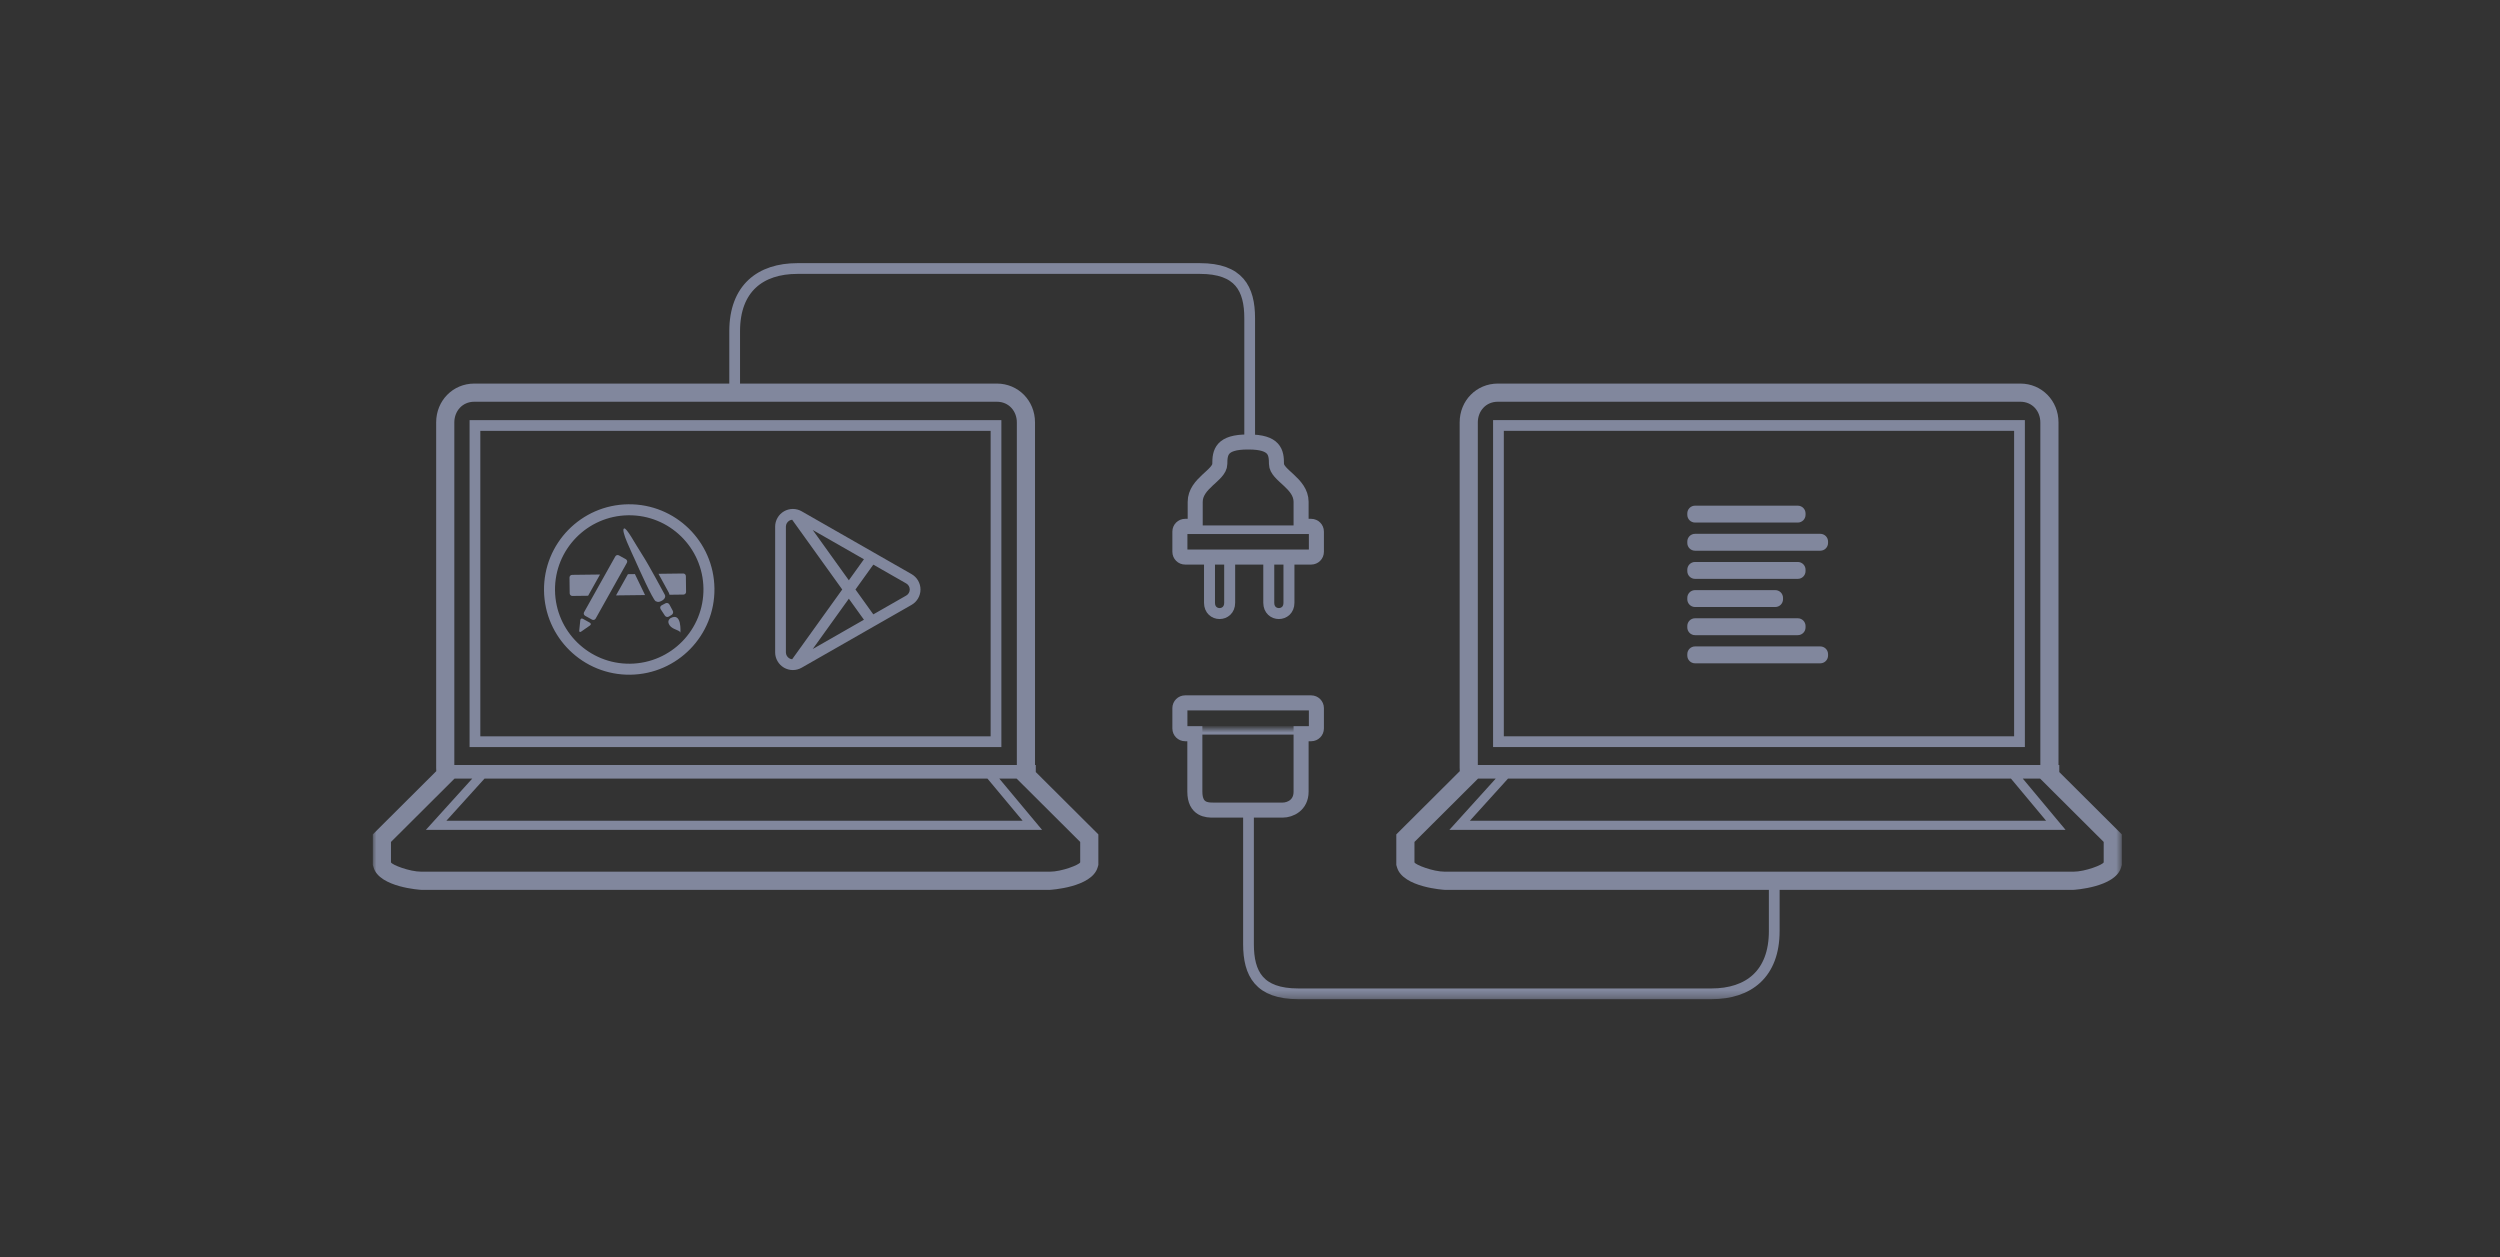 <svg xmlns="http://www.w3.org/2000/svg" width="342" height="172" viewBox="0 0 342 172" xmlns:xlink="http://www.w3.org/1999/xlink">
  <rect x="0" y="0" width="342" height="172" fill="#333333" stroke="none"/>
  <defs>
    <polygon id="a" points="0 100.689 239.27 100.689 239.27 0 0 0"/>
  </defs>
  <g fill="none" fill-rule="evenodd" transform="translate(51 36)">
    <path stroke="#81879D" stroke-width="2.057" d="M112.503,36.004 L112.503,32.662 C112.503,30.095 115.871,29.026 115.871,27.458 C115.871,25.89 116.088,24.464 119.674,24.464 L119.818,24.464 C123.403,24.464 123.621,25.89 123.621,27.458 C123.621,29.026 126.989,30.095 126.989,32.662 L126.989,36.004 L128.37,36.004 C128.762,36.004 129.082,36.325 129.082,36.717 L129.082,39.493 C129.082,39.885 128.762,40.205 128.37,40.205 L111.122,40.205 C110.73,40.205 110.409,39.885 110.409,39.493 L110.409,36.717 C110.409,36.325 110.73,36.004 111.122,36.004 L112.502,36.004 L112.503,36.004 Z"/>
    <path stroke="#81879D" stroke-width="1.469" d="M119.956,24.394 L119.956,7.538 C119.956,3.479 118.491,0.734 113.153,0.734 L58.089,0.734 C53.016,0.734 49.502,3.44 49.502,9.322 L49.502,17.656"/>
    <mask id="b" fill="white">
      <use xlink:href="#a"/>
    </mask>
    <path fill="#81879D" d="M154.722,64.727 L224.532,64.727 L224.532,22.939 L154.722,22.939 L154.722,64.727 Z M153.253,66.196 L226.002,66.196 L226.002,21.47 L153.253,21.47 L153.253,66.196 Z" mask="url(#b)"/>
    <path fill="#81879D" d="M236.785 81.966C236.689 82.29 234.264 83.247 232.631 83.247L189.649 83.247 189.635 83.247 146.653 83.247C145.02 83.247 142.595 82.29 142.499 81.966L142.499 79.177 151.192 70.515 153.616 70.515 147.277 77.522 231.566 77.522 225.718 70.515 228.092 70.515 236.785 79.177 236.785 81.966zM224.1 70.515L228.911 76.28 150.077 76.28 155.294 70.515 224.1 70.515zM151.166 21.782C151.166 20.276 152.232 18.958 153.9 18.958L189.635 18.958 189.649 18.958 225.384 18.958C227.052 18.958 228.118 20.276 228.118 21.782L228.118 68.652 151.166 68.652 151.166 21.782zM148.681 69.014C148.681 69.181 148.687 69.341 148.699 69.492L140.745 77.417 140.014 78.145 140.014 79.177 140.014 81.966 140.014 82.325 140.116 82.669C140.924 85.407 146.597 85.732 146.653 85.732L189.649 85.732 232.631 85.732C232.687 85.732 238.361 85.407 239.168 82.669L239.27 82.325 239.27 81.966 239.27 79.177 239.27 78.145 238.539 77.417 230.709 69.616 230.709 68.652 230.603 68.652 230.603 21.782C230.603 18.805 228.31 16.473 225.384 16.473L189.649 16.473 153.9 16.473C150.974 16.473 148.681 18.805 148.681 21.782L148.681 69.014zM14.708 64.727L84.518 64.727 84.518 22.939 14.708 22.939 14.708 64.727zM13.239 66.196L85.988 66.196 85.988 21.47 13.239 21.47 13.239 66.196z" mask="url(#b)"/>
    <path fill="#81879D" d="M96.771,81.966 C96.675,82.29 94.25,83.247 92.617,83.247 L49.635,83.247 L49.621,83.247 L6.639,83.247 C5.006,83.247 2.581,82.29 2.485,81.966 L2.485,79.177 L11.178,70.515 L13.602,70.515 L7.263,77.522 L91.552,77.522 L85.704,70.515 L88.078,70.515 L96.771,79.177 L96.771,81.966 Z M84.086,70.515 L88.897,76.28 L10.063,76.28 L15.28,70.515 L84.086,70.515 Z M11.152,21.782 C11.152,20.276 12.218,18.958 13.886,18.958 L49.621,18.958 L49.635,18.958 L85.37,18.958 C87.038,18.958 88.104,20.276 88.104,21.782 L88.104,68.652 L11.152,68.652 L11.152,21.782 Z M8.667,69.014 C8.667,69.181 8.673,69.341 8.685,69.492 L0.731,77.417 L0,78.145 L0,79.177 L0,81.966 L0,82.325 L0.102,82.669 C0.91,85.407 6.583,85.732 6.639,85.732 L49.635,85.732 L92.617,85.732 C92.673,85.732 98.347,85.407 99.154,82.669 L99.256,82.325 L99.256,81.966 L99.256,79.177 L99.256,78.145 L98.525,77.417 L90.695,69.616 L90.695,68.652 L90.589,68.652 L90.589,21.782 C90.589,18.805 88.296,16.473 85.37,16.473 L49.635,16.473 L13.886,16.473 C10.96,16.473 8.667,18.805 8.667,21.782 L8.667,69.014 Z" mask="url(#b)"/>
    <path stroke="#81879D" stroke-width="1.469" d="M119.794,74.825 L119.794,93.151 C119.794,97.209 121.259,99.954 126.597,99.954 L183.13,99.954 C188.203,99.954 191.717,97.248 191.717,91.367 L191.717,84.502" mask="url(#b)"/>
    <path stroke="#81879D" stroke-width="1.175" d="M128.701,36.467 L110.753,36.467" mask="url(#b)"/>
    <path stroke="#81879D" stroke-width="2.057" d="M112.455,64.372 L112.455,72.301 C112.455,74.821 114.19,74.821 114.975,74.821 L119.698,74.821 L119.746,74.821 L124.468,74.821 C125.499,74.821 126.989,74.15 126.989,72.301 L126.989,64.372 L128.37,64.372 C128.761,64.372 129.082,64.051 129.082,63.659 L129.082,60.866 C129.082,60.474 128.761,60.154 128.37,60.154 L111.122,60.154 C110.73,60.154 110.409,60.474 110.409,60.866 L110.409,63.659 C110.409,64.051 110.73,64.372 111.122,64.372 L112.455,64.372 Z" mask="url(#b)"/>
    <g transform="translate(110 63.689)" mask="url(#b)">
      <path fill="#FCFDFD" d="M18.819,0.216 L0.871,0.216"/>
      <path stroke="#81879D" stroke-width="1.175" d="M18.819,0.216 L0.871,0.216"/>
    </g>
    <path fill="#81879D" d="M180.882,52.431 L198.019,52.431 C198.605,52.431 199.078,52.905 199.078,53.49 L199.078,53.683 C199.078,54.267 198.605,54.742 198.019,54.742 L180.882,54.742 C180.298,54.742 179.823,54.267 179.823,53.683 L179.823,53.49 C179.823,52.905 180.298,52.431 180.882,52.431 M180.882,40.878 L194.939,40.878 C195.524,40.878 195.999,41.352 195.999,41.937 L195.999,42.129 C195.999,42.714 195.524,43.188 194.939,43.188 L180.882,43.188 C180.298,43.188 179.823,42.714 179.823,42.129 L179.823,41.937 C179.823,41.352 180.298,40.878 180.882,40.878 M180.882,48.58 L194.939,48.58 C195.524,48.58 195.999,49.054 195.999,49.639 L195.999,49.832 C195.999,50.416 195.524,50.891 194.939,50.891 L180.882,50.891 C180.298,50.891 179.823,50.416 179.823,49.832 L179.823,49.639 C179.823,49.054 180.298,48.58 180.882,48.58 M180.882,44.729 L191.858,44.729 C192.444,44.729 192.917,45.203 192.917,45.788 L192.917,45.98 C192.917,46.565 192.444,47.039 191.858,47.039 L180.882,47.039 C180.298,47.039 179.823,46.565 179.823,45.98 L179.823,45.788 C179.823,45.203 180.298,44.729 180.882,44.729 M180.882,37.027 L198.019,37.027 C198.605,37.027 199.078,37.501 199.078,38.086 L199.078,38.278 C199.078,38.863 198.605,39.337 198.019,39.337 L180.882,39.337 C180.298,39.337 179.823,38.863 179.823,38.278 L179.823,38.086 C179.823,37.501 180.298,37.027 180.882,37.027 M180.882,33.176 L194.939,33.176 C195.524,33.176 195.999,33.65 195.999,34.235 L195.999,34.427 C195.999,35.012 195.524,35.486 194.939,35.486 L180.882,35.486 C180.298,35.486 179.823,35.012 179.823,34.427 L179.823,34.235 C179.823,33.65 180.298,33.176 180.882,33.176" mask="url(#b)"/>
    <path stroke="#81879D" stroke-width="1.5" d="M125.328 39.939L125.328 46.465C125.328 48.424 122.568 48.424 122.568 46.465L122.568 39.939M117.219 39.939L117.219 46.465C117.219 48.424 114.46 48.424 114.46 46.465L114.46 39.939" mask="url(#b)"/>
    <path stroke="#81879D" stroke-width="1.504" d="M45.984,44.509 C46.058,50.532 41.235,55.474 35.213,55.548 C29.19,55.622 24.247,50.8 24.173,44.777 C24.099,38.754 28.922,33.812 34.945,33.738 C40.967,33.664 45.91,38.486 45.984,44.509 Z" mask="url(#b)"/>
    <path fill="#81879D" d="M42.854 44.973C42.856 45.172 42.696 45.336 42.497 45.338L40.586 45.362C40.563 45.251 40.528 45.14 40.469 45.036 40.418 44.948 40.289 44.71 40.11 44.379 39.851 43.9 39.479 43.216 39.082 42.496L42.461 42.454C42.66 42.452 42.825 42.612 42.827 42.81L42.854 44.973zM42.076 50.538C41.952 50.16 41.046 50.146 40.633 49.581 40.219 49.017 40.552 48.72 40.692 48.583 42.326 47.639 42.076 50.538 42.076 50.538L42.076 50.538zM39.956 48.217L39.377 47.33C39.258 47.146 39.316 46.915 39.505 46.814L40.043 46.53C40.233 46.431 40.473 46.507 40.577 46.7L41.035 47.554C41.14 47.746 41.073 47.997 40.891 48.109L40.507 48.344C40.324 48.458 40.076 48.4 39.956 48.217L39.956 48.217zM38.697 46.245C38.317 46.061 36.384 41.761 35.889 40.639 35.393 39.517 33.9 36.532 34.368 36.293 34.701 36.121 35.933 38.471 36.852 39.879 37.769 41.288 39.697 44.925 39.934 45.339 40.169 45.754 39.721 46.107 39.471 46.215 39.221 46.322 39.076 46.428 38.697 46.245L38.697 46.245zM33.273 45.451L34.9 42.547 35.857 42.535 37.242 45.403 33.273 45.451zM29.99 48.764L29.041 48.236C28.867 48.139 28.804 47.919 28.902 47.746L33.175 40.115C33.272 39.942 33.494 39.878 33.668 39.976L34.617 40.503C34.791 40.6 34.853 40.821 34.756 40.994L30.483 48.625C30.387 48.798 30.164 48.86 29.99 48.764L29.99 48.764zM29.708 49.564L28.499 50.406C28.337 50.519 28.22 50.45 28.24 50.253L28.386 48.837C28.406 48.639 28.564 48.557 28.738 48.653L29.687 49.181C29.861 49.278 29.87 49.451 29.708 49.564L29.708 49.564zM26.934 45.169L26.907 43.006C26.905 42.807 27.065 42.643 27.264 42.641L31.082 42.594 29.455 45.498 27.3 45.525C27.101 45.527 26.936 45.367 26.934 45.169L26.934 45.169zM72.975 45.471L68.47 48.046 66.027 44.643 68.47 41.241 72.975 43.816C73.271 43.985 73.455 44.302 73.455 44.643 73.455 44.985 73.271 45.302 72.975 45.471L72.975 45.471zM60.183 52.783L65.122 45.903 67.187 48.779 60.183 52.783zM57.368 54.185C57.234 54.172 57.102 54.133 56.985 54.064 56.692 53.895 56.51 53.579 56.51 53.24L56.51 36.047C56.51 35.708 56.692 35.392 56.985 35.222 57.102 35.154 57.233 35.114 57.367 35.1L64.218 44.643 57.368 54.185zM67.187 40.507L65.122 43.384 60.183 36.504 67.187 40.507zM73.704 42.54L58.665 33.944C58.3 33.735 57.884 33.624 57.463 33.624 57.037 33.624 56.616 33.738 56.247 33.952 55.503 34.383 55.04 35.186 55.04 36.047L55.04 53.24C55.04 54.101 55.503 54.903 56.247 55.335 56.616 55.55 57.036 55.663 57.463 55.663 57.884 55.663 58.3 55.552 58.665 55.343L73.704 46.747C74.457 46.316 74.924 45.51 74.924 44.643 74.924 43.776 74.457 42.971 73.704 42.54L73.704 42.54z" mask="url(#b)"/>
  </g>
</svg>
